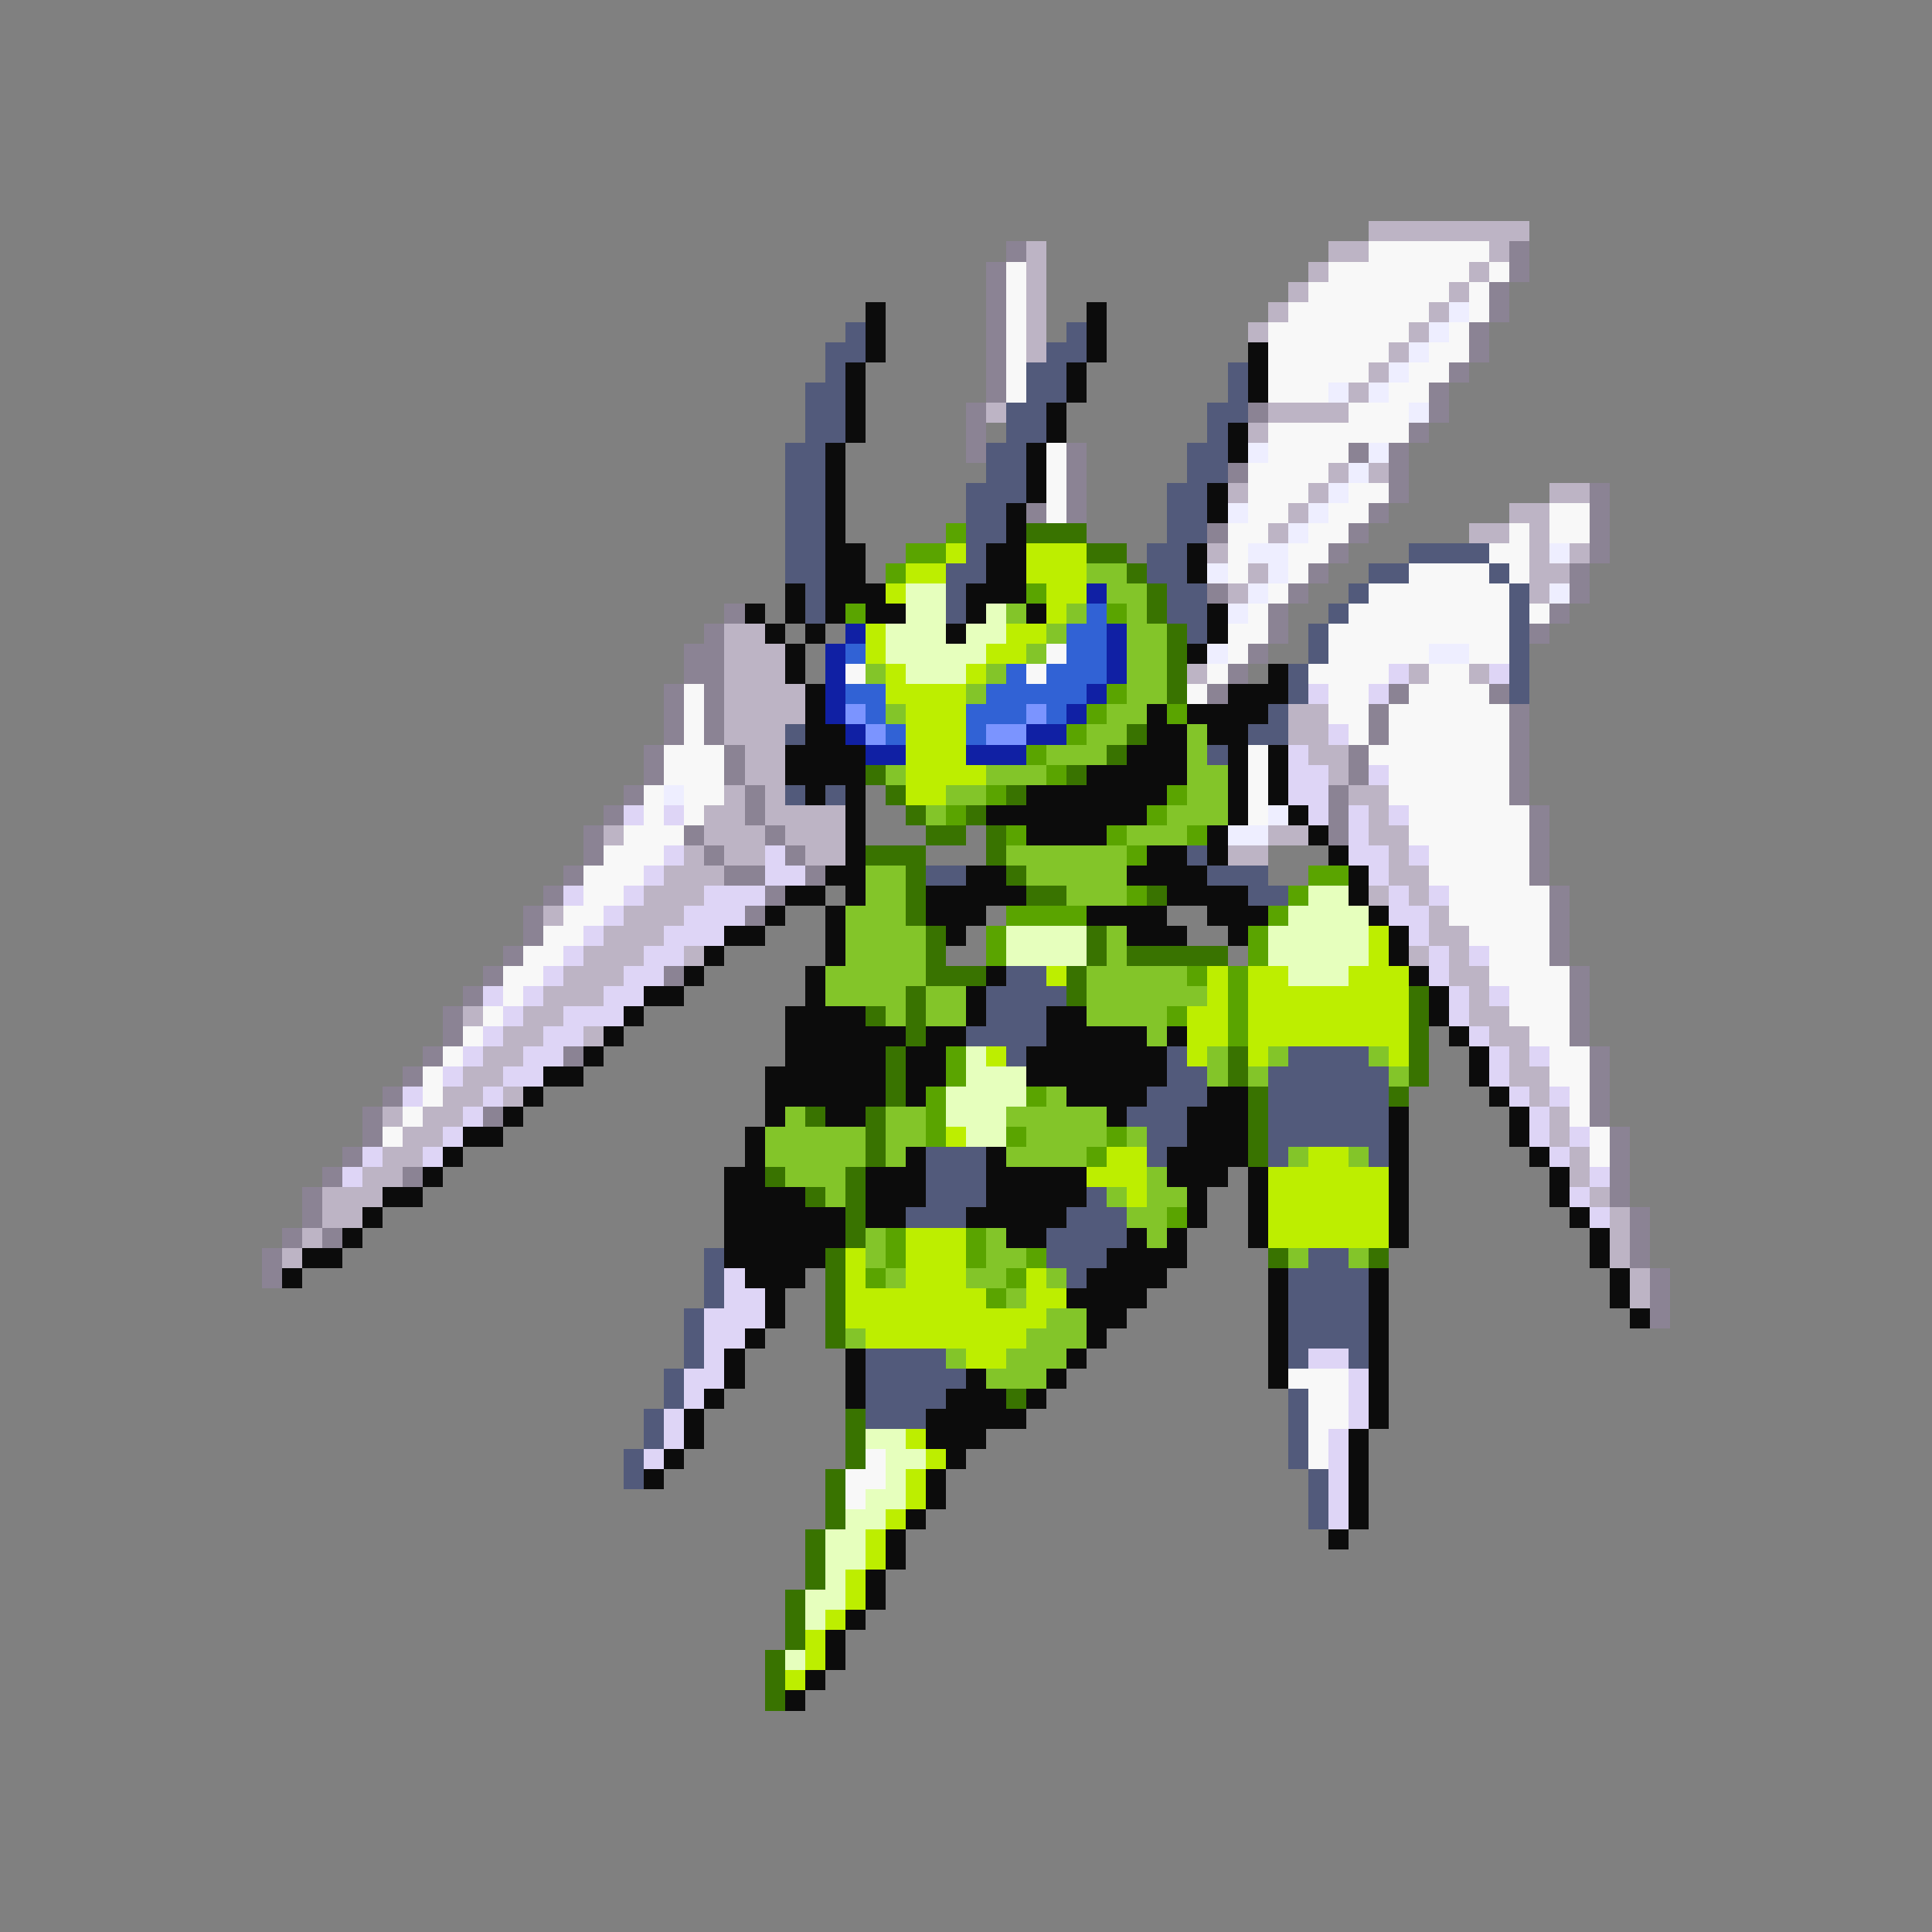 <svg xmlns="http://www.w3.org/2000/svg" viewBox="0 -0.5 96 96" shape-rendering="crispEdges">
<rect x="0" y="-0.5" width="96" height="96" fill="#808080" stroke="none"/>
<path stroke="#bdb4c5" d="M68 11h8M51 12h1M66 12h2M74 12h1M51 13h1M65 13h1M73 13h1M51 14h1M64 14h1M72 14h1M51 15h1M63 15h1M71 15h1M51 16h1M62 16h1M70 16h1M51 17h1M69 17h1M68 18h1M67 19h1M49 20h1M63 20h4M62 21h1M66 23h1M68 23h1M61 24h1M65 24h1M77 24h2M64 25h1M75 25h2M63 26h1M73 26h2M76 26h1M60 27h1M76 27h1M78 27h1M62 28h1M76 28h2M61 29h1M76 29h1M36 31h2M36 32h3M36 33h3M59 33h1M70 33h1M73 33h1M36 34h4M36 35h4M64 35h2M36 36h3M64 36h2M37 37h2M65 37h2M37 38h2M66 38h1M36 39h1M38 39h1M67 39h2M35 40h2M38 40h4M68 40h1M30 41h1M35 41h3M39 41h3M63 41h2M68 41h2M34 42h1M36 42h2M40 42h2M61 42h2M69 42h1M33 43h3M69 43h2M32 44h3M68 44h1M70 44h1M27 45h1M31 45h3M71 45h1M30 46h3M71 46h2M29 47h3M34 47h1M70 47h1M72 47h1M28 48h3M72 48h2M27 49h3M73 49h1M23 50h1M26 50h2M73 50h2M25 51h2M29 51h1M74 51h2M24 52h2M75 52h1M23 53h2M75 53h2M22 54h2M25 54h1M76 54h1M19 55h1M21 55h2M77 55h1M20 56h2M77 56h1M19 57h2M78 57h1M18 58h2M78 58h1M16 59h3M79 59h1M16 60h2M80 60h1M15 61h1M80 61h1M14 62h1M80 62h1M81 63h1M81 64h1" />
<path stroke="#8b8394" d="M50 12h1M75 12h1M49 13h1M75 13h1M49 14h1M74 14h1M49 15h1M74 15h1M49 16h1M73 16h1M49 17h1M73 17h1M49 18h1M72 18h1M49 19h1M71 19h1M48 20h1M62 20h1M71 20h1M48 21h1M70 21h1M48 22h1M53 22h1M67 22h1M69 22h1M53 23h1M61 23h1M69 23h1M53 24h1M69 24h1M79 24h1M51 25h1M53 25h1M68 25h1M79 25h1M60 26h1M67 26h1M79 26h1M66 27h1M79 27h1M65 28h1M78 28h1M60 29h1M64 29h1M78 29h1M36 30h1M63 30h1M77 30h1M35 31h1M63 31h1M76 31h1M34 32h2M62 32h1M34 33h2M61 33h1M33 34h1M35 34h1M60 34h1M69 34h1M74 34h1M33 35h1M35 35h1M68 35h1M75 35h1M33 36h1M35 36h1M68 36h1M75 36h1M32 37h1M36 37h1M67 37h1M75 37h1M32 38h1M36 38h1M67 38h1M75 38h1M31 39h1M37 39h1M66 39h1M75 39h1M30 40h1M37 40h1M66 40h1M76 40h1M29 41h1M34 41h1M38 41h1M66 41h1M76 41h1M29 42h1M35 42h1M39 42h1M76 42h1M28 43h1M36 43h2M40 43h1M76 43h1M27 44h1M38 44h1M77 44h1M26 45h1M37 45h1M77 45h1M26 46h1M77 46h1M25 47h1M77 47h1M24 48h1M33 48h1M78 48h1M23 49h1M78 49h1M22 50h1M78 50h1M22 51h1M78 51h1M21 52h1M28 52h1M79 52h1M20 53h1M79 53h1M19 54h1M79 54h1M18 55h1M24 55h1M79 55h1M18 56h1M80 56h1M17 57h1M80 57h1M16 58h1M20 58h1M80 58h1M15 59h1M80 59h1M15 60h1M81 60h1M14 61h1M16 61h1M81 61h1M13 62h1M81 62h1M13 63h1M82 63h1M82 64h1M82 65h1" />
<path stroke="#f8f8f8" d="M68 12h6M50 13h1M66 13h7M74 13h1M50 14h1M65 14h7M73 14h1M50 15h1M64 15h7M73 15h1M50 16h1M63 16h7M72 16h1M50 17h1M63 17h6M71 17h2M50 18h1M63 18h5M70 18h2M50 19h1M63 19h3M69 19h2M67 20h3M63 21h7M52 22h1M63 22h4M52 23h1M62 23h4M52 24h1M62 24h3M67 24h2M52 25h1M62 25h2M66 25h2M77 25h2M61 26h2M65 26h2M75 26h1M77 26h2M61 27h1M64 27h2M74 27h2M61 28h1M64 28h1M70 28h4M75 28h1M63 29h1M68 29h7M62 30h1M67 30h8M76 30h1M61 31h2M66 31h9M52 32h1M61 32h1M66 32h5M73 32h2M42 33h1M51 33h1M60 33h1M65 33h4M71 33h2M34 34h1M59 34h1M66 34h2M70 34h4M34 35h1M66 35h2M69 35h6M34 36h1M67 36h1M69 36h6M33 37h3M62 37h1M68 37h7M33 38h3M62 38h1M69 38h6M32 39h1M34 39h2M62 39h1M69 39h6M32 40h1M34 40h1M62 40h1M70 40h6M31 41h3M70 41h6M30 42h3M71 42h5M29 43h3M71 43h5M29 44h2M72 44h5M28 45h2M72 45h5M27 46h2M73 46h4M26 47h2M74 47h3M25 48h2M74 48h4M25 49h1M75 49h3M24 50h1M75 50h3M23 51h1M76 51h2M22 52h1M77 52h2M21 53h1M77 53h2M21 54h1M78 54h1M20 55h1M78 55h1M19 56h1M79 56h1M79 57h1M64 68h3M65 69h2M65 70h2M65 71h1M43 72h1M65 72h1M42 73h2M42 74h1" />
<path stroke="#0c0c0c" d="M43 15h1M54 15h1M43 16h1M54 16h1M43 17h1M54 17h1M62 17h1M42 18h1M53 18h1M62 18h1M42 19h1M53 19h1M62 19h1M42 20h1M52 20h1M42 21h1M52 21h1M61 21h1M41 22h1M51 22h1M61 22h1M41 23h1M51 23h1M41 24h1M51 24h1M60 24h1M41 25h1M50 25h1M60 25h1M41 26h1M50 26h1M41 27h2M49 27h2M59 27h1M41 28h2M49 28h2M59 28h1M39 29h1M41 29h3M48 29h3M37 30h1M39 30h1M41 30h1M43 30h2M48 30h1M51 30h1M60 30h1M38 31h1M40 31h1M47 31h1M60 31h1M39 32h1M59 32h1M39 33h1M63 33h1M40 34h1M61 34h3M40 35h1M57 35h1M59 35h4M40 36h2M57 36h2M60 36h2M39 37h4M56 37h3M61 37h1M63 37h1M39 38h4M54 38h5M61 38h1M63 38h1M40 39h1M42 39h1M51 39h7M61 39h1M63 39h1M42 40h1M49 40h8M61 40h1M64 40h1M42 41h1M51 41h4M60 41h1M65 41h1M42 42h1M57 42h2M60 42h1M66 42h1M41 43h2M48 43h2M56 43h4M67 43h1M39 44h2M42 44h1M46 44h5M58 44h4M67 44h1M38 45h1M41 45h1M46 45h3M54 45h4M60 45h3M68 45h1M36 46h2M41 46h1M47 46h1M56 46h3M61 46h1M69 46h1M35 47h1M41 47h1M69 47h1M34 48h1M40 48h1M49 48h1M70 48h1M32 49h2M40 49h1M48 49h1M71 49h1M31 50h1M39 50h4M48 50h1M52 50h2M71 50h1M30 51h1M39 51h6M46 51h2M52 51h5M58 51h1M72 51h1M29 52h1M39 52h5M45 52h2M51 52h7M73 52h1M27 53h2M38 53h6M45 53h2M51 53h7M73 53h1M26 54h1M38 54h6M45 54h1M53 54h4M60 54h2M74 54h1M25 55h1M38 55h1M41 55h2M55 55h1M59 55h3M69 55h1M75 55h1M23 56h2M37 56h1M59 56h3M69 56h1M75 56h1M22 57h1M37 57h1M45 57h1M49 57h1M58 57h4M69 57h1M76 57h1M21 58h1M36 58h2M43 58h3M49 58h5M58 58h3M62 58h1M69 58h1M77 58h1M19 59h2M36 59h4M43 59h3M49 59h5M59 59h1M62 59h1M69 59h1M77 59h1M18 60h1M36 60h6M43 60h2M48 60h5M59 60h1M62 60h1M69 60h1M78 60h1M17 61h1M36 61h6M50 61h2M56 61h1M58 61h1M62 61h1M69 61h1M79 61h1M15 62h2M36 62h5M55 62h4M79 62h1M14 63h1M37 63h3M54 63h4M63 63h1M68 63h1M80 63h1M38 64h1M53 64h4M63 64h1M68 64h1M80 64h1M38 65h1M54 65h2M63 65h1M68 65h1M81 65h1M37 66h1M54 66h1M63 66h1M68 66h1M36 67h1M42 67h1M53 67h1M63 67h1M68 67h1M36 68h1M42 68h1M48 68h1M52 68h1M63 68h1M68 68h1M35 69h1M42 69h1M47 69h3M51 69h1M68 69h1M34 70h1M46 70h5M68 70h1M34 71h1M46 71h3M67 71h1M33 72h1M47 72h1M67 72h1M32 73h1M46 73h1M67 73h1M46 74h1M67 74h1M45 75h1M67 75h1M44 76h1M66 76h1M44 77h1M43 78h1M43 79h1M42 80h1M41 81h1M41 82h1M40 83h1M39 84h1" />
<path stroke="#eeeeff" d="M72 15h1M71 16h1M70 17h1M69 18h1M66 19h1M68 19h1M70 20h1M62 22h1M68 22h1M67 23h1M66 24h1M61 25h1M65 25h1M64 26h1M62 27h2M77 27h1M60 28h1M63 28h1M62 29h1M77 29h1M61 30h1M60 32h1M71 32h2M33 39h1M63 40h1M61 41h2" />
<path stroke="#525a7b" d="M42 16h1M53 16h1M41 17h2M52 17h2M41 18h1M51 18h2M61 18h1M40 19h2M51 19h2M61 19h1M40 20h2M50 20h2M60 20h2M40 21h2M50 21h2M60 21h1M39 22h2M49 22h2M59 22h2M39 23h2M49 23h2M59 23h2M39 24h2M48 24h3M58 24h2M39 25h2M48 25h2M58 25h2M39 26h2M48 26h2M58 26h2M39 27h2M48 27h1M57 27h2M70 27h4M39 28h2M47 28h2M57 28h2M68 28h2M74 28h1M40 29h1M47 29h1M58 29h2M67 29h1M75 29h1M40 30h1M47 30h1M58 30h2M66 30h1M75 30h1M59 31h1M65 31h1M75 31h1M65 32h1M75 32h1M64 33h1M75 33h1M64 34h1M75 34h1M63 35h1M39 36h1M62 36h2M60 37h1M39 39h1M41 39h1M59 42h1M46 43h2M60 43h3M62 44h2M50 48h2M49 49h4M49 50h3M48 51h4M50 52h1M58 52h1M64 52h4M58 53h2M63 53h6M57 54h3M63 54h6M56 55h3M63 55h6M57 56h2M63 56h6M46 57h3M57 57h1M63 57h1M68 57h1M46 58h3M46 59h3M54 59h1M45 60h3M53 60h3M52 61h4M35 62h1M52 62h3M65 62h2M35 63h1M53 63h1M64 63h4M35 64h1M64 64h4M34 65h1M64 65h4M34 66h1M64 66h4M34 67h1M43 67h4M64 67h1M67 67h1M33 68h1M43 68h5M33 69h1M43 69h4M64 69h1M32 70h1M43 70h3M64 70h1M32 71h1M64 71h1M31 72h1M64 72h1M31 73h1M65 73h1M65 74h1M65 75h1" />
<path stroke="#5aa400" d="M47 26h1M45 27h2M44 28h1M51 29h1M42 30h1M55 30h1M55 34h1M54 35h1M58 35h1M53 36h1M51 37h1M52 38h1M49 39h1M58 39h1M47 40h1M57 40h1M50 41h1M55 41h1M59 41h1M56 42h1M65 43h2M56 44h1M64 44h1M50 45h4M63 45h1M49 46h1M62 46h1M49 47h1M62 47h1M59 48h1M61 48h1M61 49h1M58 50h1M61 50h1M61 51h1M47 52h1M47 53h1M46 54h1M51 54h1M46 55h1M46 56h1M50 56h1M55 56h1M54 57h1M58 60h1M44 61h1M48 61h1M44 62h1M48 62h1M51 62h1M43 63h1M50 63h1M49 64h1" />
<path stroke="#397300" d="M51 26h3M54 27h2M56 28h1M57 29h1M57 30h1M58 31h1M58 32h1M58 33h1M58 34h1M56 36h1M55 37h1M43 38h1M53 38h1M44 39h1M50 39h1M45 40h1M48 40h1M46 41h2M49 41h1M43 42h3M49 42h1M45 43h1M50 43h1M45 44h1M51 44h2M57 44h1M45 45h1M46 46h1M54 46h1M46 47h1M54 47h1M56 47h5M46 48h3M53 48h1M45 49h1M53 49h1M70 49h1M43 50h1M45 50h1M70 50h1M45 51h1M70 51h1M44 52h1M61 52h1M70 52h1M44 53h1M61 53h1M70 53h1M44 54h1M62 54h1M69 54h1M40 55h1M43 55h1M62 55h1M43 56h1M62 56h1M43 57h1M62 57h1M38 58h1M42 58h1M40 59h1M42 59h1M42 60h1M42 61h1M41 62h1M63 62h1M68 62h1M41 63h1M41 64h1M41 65h1M41 66h1M50 69h1M42 70h1M42 71h1M42 72h1M41 73h1M41 74h1M41 75h1M40 76h1M40 77h1M40 78h1M39 79h1M39 80h1M39 81h1M38 82h1M38 83h1M38 84h1" />
<path stroke="#bdee00" d="M47 27h1M51 27h3M45 28h2M51 28h3M44 29h1M52 29h2M52 30h1M43 31h1M50 31h2M43 32h1M49 32h2M44 33h1M48 33h1M44 34h4M45 35h3M45 36h3M45 37h3M45 38h4M45 39h2M68 46h1M68 47h1M52 48h1M60 48h1M62 48h2M67 48h3M60 49h1M62 49h8M59 50h2M62 50h8M59 51h2M62 51h8M49 52h1M59 52h1M62 52h1M69 52h1M47 56h1M55 57h2M65 57h2M54 58h3M63 58h6M56 59h1M63 59h6M63 60h6M45 61h3M63 61h6M42 62h1M45 62h3M42 63h1M45 63h3M51 63h1M42 64h7M51 64h2M42 65h10M43 66h8M48 67h2M45 71h1M46 72h1M45 73h1M45 74h1M44 75h1M43 76h1M43 77h1M42 78h1M42 79h1M41 80h1M40 81h1M40 82h1M39 83h1" />
<path stroke="#83c529" d="M54 28h2M55 29h2M50 30h1M53 30h1M56 30h1M52 31h1M56 31h2M51 32h1M56 32h2M43 33h1M49 33h1M56 33h2M48 34h1M56 34h2M44 35h1M55 35h2M54 36h2M59 36h1M52 37h3M59 37h1M44 38h1M49 38h3M59 38h2M47 39h2M59 39h2M46 40h1M58 40h3M56 41h3M50 42h6M43 43h2M51 43h5M43 44h2M53 44h3M42 45h3M42 46h4M55 46h1M42 47h4M55 47h1M41 48h5M54 48h5M41 49h4M46 49h2M54 49h6M44 50h1M46 50h2M54 50h4M57 51h1M60 52h1M63 52h1M68 52h1M60 53h1M62 53h1M69 53h1M52 54h1M39 55h1M44 55h2M50 55h5M38 56h5M44 56h2M51 56h4M56 56h1M38 57h5M44 57h1M50 57h4M64 57h1M67 57h1M39 58h3M57 58h1M41 59h1M55 59h1M57 59h2M56 60h2M43 61h1M49 61h1M57 61h1M43 62h1M49 62h2M64 62h1M67 62h1M44 63h1M48 63h2M52 63h1M50 64h1M52 65h2M42 66h1M51 66h3M47 67h1M50 67h3M49 68h3" />
<path stroke="#e6ffbd" d="M45 29h2M45 30h2M49 30h1M44 31h3M48 31h2M44 32h5M45 33h3M65 44h2M64 45h4M50 46h4M63 46h5M50 47h4M63 47h5M64 48h3M48 52h1M48 53h3M47 54h4M47 55h3M48 56h2M43 71h2M44 72h2M44 73h1M43 74h2M42 75h2M41 76h2M41 77h2M41 78h1M40 79h2M40 80h1M39 82h1" />
<path stroke="#1020a4" d="M54 29h1M42 31h1M55 31h1M41 32h1M55 32h1M41 33h1M55 33h1M41 34h1M54 34h1M41 35h1M53 35h1M42 36h1M51 36h2M43 37h2M48 37h3" />
<path stroke="#3162d5" d="M54 30h1M53 31h2M42 32h1M53 32h2M50 33h1M52 33h3M42 34h2M49 34h5M43 35h1M48 35h3M52 35h1M44 36h1M48 36h1" />
<path stroke="#ded5f6" d="M69 33h1M74 33h1M65 34h1M68 34h1M66 36h1M64 37h1M64 38h2M68 38h1M64 39h2M31 40h1M33 40h1M65 40h1M67 40h1M69 40h1M67 41h1M33 42h1M38 42h1M67 42h2M70 42h1M32 43h1M38 43h2M68 43h1M28 44h1M31 44h1M35 44h3M69 44h1M71 44h1M30 45h1M34 45h3M69 45h2M29 46h1M33 46h3M70 46h1M28 47h1M32 47h2M71 47h1M73 47h1M27 48h1M31 48h2M71 48h1M24 49h1M26 49h1M30 49h2M72 49h1M74 49h1M25 50h1M28 50h3M72 50h1M24 51h1M27 51h2M73 51h1M23 52h1M26 52h2M74 52h1M76 52h1M22 53h1M25 53h2M74 53h1M20 54h1M24 54h1M75 54h1M77 54h1M23 55h1M76 55h1M22 56h1M76 56h1M78 56h1M18 57h1M21 57h1M77 57h1M17 58h1M79 58h1M78 59h1M79 60h1M36 63h1M36 64h2M35 65h3M35 66h2M35 67h1M65 67h2M34 68h2M67 68h1M34 69h1M67 69h1M33 70h1M67 70h1M33 71h1M66 71h1M32 72h1M66 72h1M66 73h1M66 74h1M66 75h1" />
<path stroke="#7b94ff" d="M42 35h1M51 35h1M43 36h1M49 36h2" />
</svg>